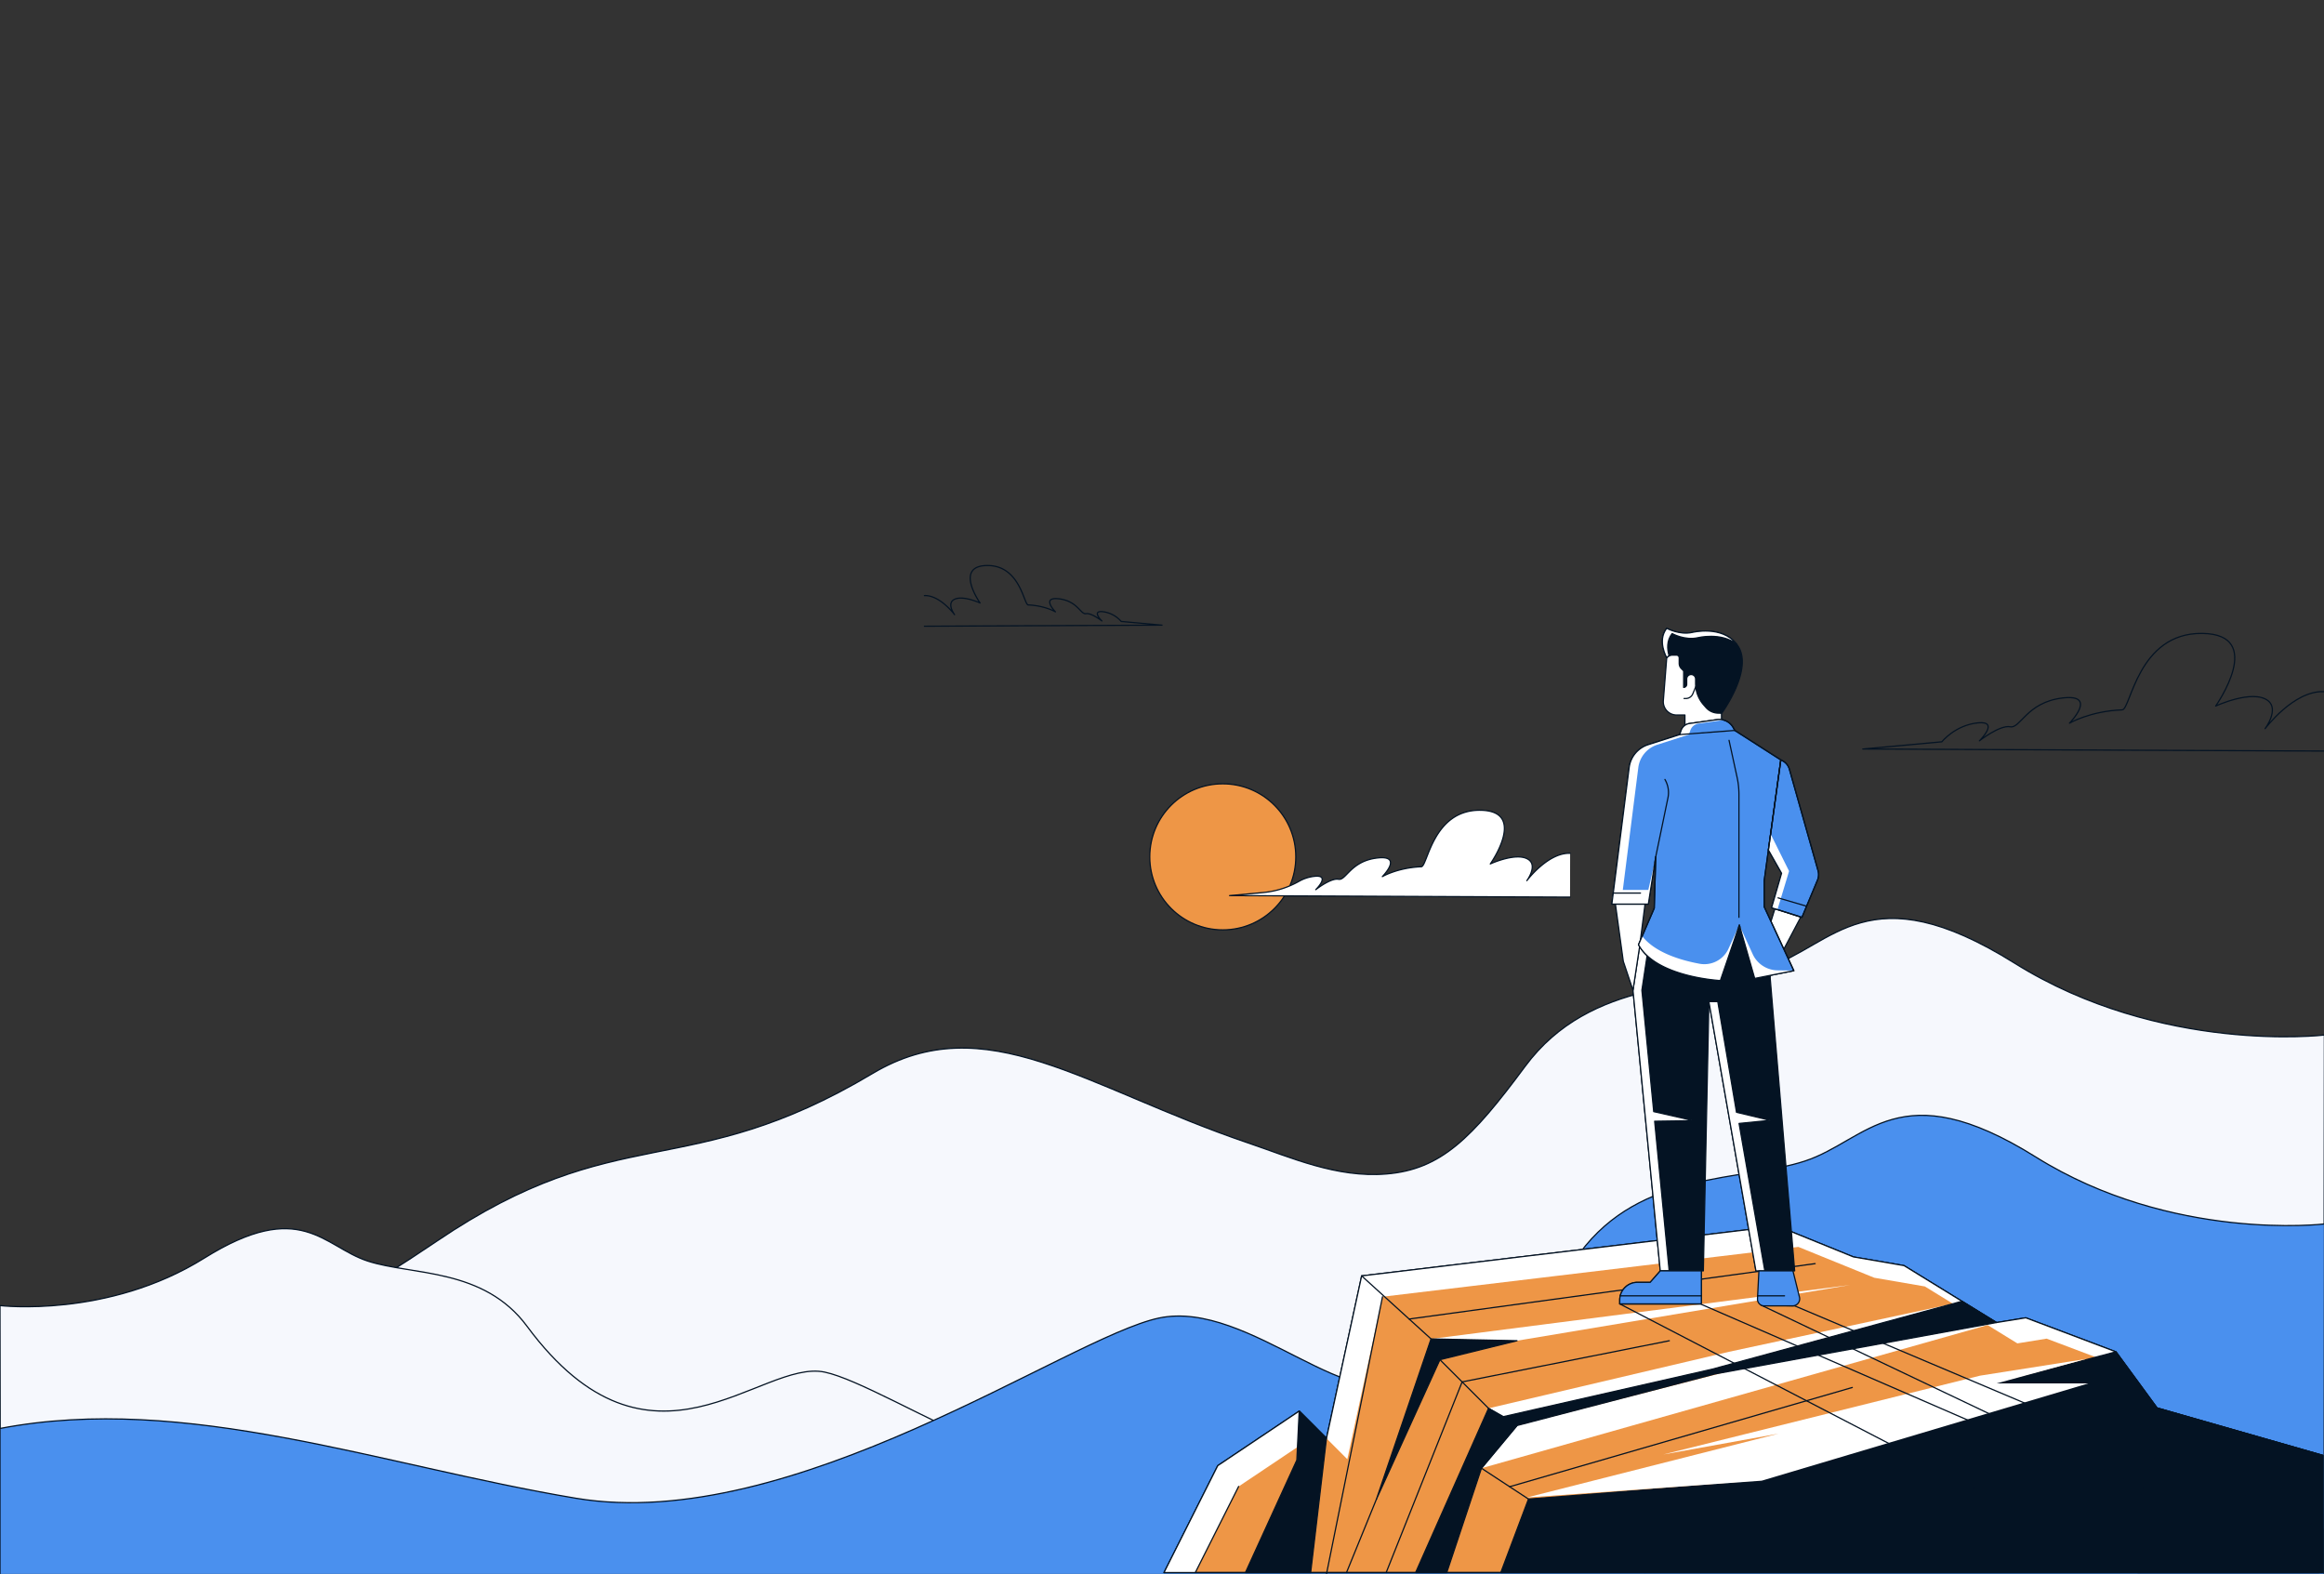 <svg xmlns="http://www.w3.org/2000/svg" viewBox="0 0 1920 1300.13"><rect x="0" y="0" width="1920" height="1300.13" fill="#333333" stroke="none"/><defs><style>.cls-1{fill:#ee9646;}.cls-1,.cls-2,.cls-4,.cls-5,.cls-7,.cls-9{stroke:#041323;stroke-linecap:round;stroke-linejoin:round;}.cls-2{fill:#f6f8fd;}.cls-3,.cls-9{fill:#4a90ee;}.cls-4{fill:none;}.cls-5,.cls-6{fill:#fff;}.cls-7,.cls-8{fill:#041323;}</style></defs><g id="Layer_3" data-name="Layer 3"><circle class="cls-1" cx="1010.22" cy="707.81" r="60.32"/><path class="cls-2" d="M1919.84,1209l.47-354s-135,16.22-256-59.41-149.24-14.47-204.7,3.68-145.21,8.06-199.66,81.68c-44,59.4-69.55,85.19-114.74,88.84-41.16,3.33-78.66-13.62-114-25.61-134.76-45.72-217-113.06-310.43-57.35-153.47,91.55-209.56,36.6-360.09,138.56C132.91,1179.66,0,1180,0,1180v91.58s1095.88,68.46,1919.84-62.64"/><path class="cls-2" d="M.31,1300.12H1358.83V1198c-108.79-20.84-222.49,21.7-336.71,40.79-126.54,21.15-287.52-94-340.71-105.32s-143.34,100.89-246-37.9c-35.9-48.53-95.07-41.89-131.64-53.85s-55.19-52.29-135-2.43S0,1078.49,0,1078.49Z"/><path class="cls-3" d="M1920,1301.18H0V1180c153.75-29.44,314.44,30.67,475.87,57.66,178.84,29.89,406.35-132.88,481.53-148.86s164,88.8,207.66,45.1,89.27-30.06,140-98.66,134.37-59.2,186-76.11,78-73.9,190.75-3.42,238.57,55.35,238.57,55.35Z"/><path class="cls-4" d="M1920,1301.18H0V1180c153.75-29.44,314.44,30.67,475.87,57.66,178.84,29.89,406.35-132.88,481.53-148.86s164,88.8,207.66,45.1,89.27-30.06,140-98.66,134.37-59.2,186-76.11,78-73.9,190.75-3.42,238.57,55.35,238.57,55.35Z"/><path class="cls-5" d="M1297.11,741.08l-281.28-1.26,28.21-2.56a74.21,74.21,0,0,0,29.37-9.35,32.88,32.88,0,0,1,12.49-4c13.86-1.5,1.12,11,1.12,11s12.51-9.81,18.77-8.57,10.06-15,32-17.57,4.24,15.37,4.24,15.37,12.58-7.36,32.19-8.15c5.22-.2,9.39-47.08,48.73-46.66s8.27,44.34,8.27,44.34,22.66-10.46,32-3.28c6.93,5.36-1.79,17.08-1.79,17.08s17.43-23.31,35.75-22.58"/><path class="cls-4" d="M763.73,517.3,960,516.42l-33.69-3.07a24.05,24.05,0,0,0-15.2-8.05c-9.67-1.05-.78,7.64-.78,7.64s-8.74-6.85-13.11-6-7-10.46-22.3-12.27-3,10.73-3,10.73-8.78-5.13-22.46-5.68c-3.64-.15-6.55-32.86-34-32.56s-5.77,30.93-5.77,30.93-15.82-7.29-22.31-2.28c-4.83,3.73,1.25,11.92,1.25,11.92S776.52,491.48,763.73,492"/><polygon class="cls-1" points="961.65 1299.04 1006.07 1210.72 1073.35 1165.65 1095.88 1188.19 1124.95 1053.96 1468.52 1012.81 1531.23 1038.29 1573.03 1045.47 1649.45 1092.5 1673.62 1088.58 1748.08 1116.67 1782.05 1163.04 1919 1202.23 1919 1299.04 961.65 1299.04"/><polygon class="cls-6" points="1023.29 1227.94 1090.57 1182.87 1113.1 1205.41 1142.17 1071.18 1485.74 1030.03 1548.45 1055.5 1590.25 1062.69 1666.67 1109.72 1690.84 1105.8 1758.94 1131.48 1748.08 1116.67 1673.62 1088.58 1649.45 1092.5 1573.03 1045.47 1531.23 1038.29 1468.52 1012.81 1124.95 1053.96 1095.88 1188.19 1073.35 1165.65 1006.07 1210.72 961.65 1299.04 987.53 1299.04 1023.29 1227.94"/><line class="cls-4" x1="1112.43" y1="1299.04" x2="1137.2" y2="1238.32"/><line class="cls-4" x1="1095.88" y1="1300.29" x2="1142.17" y2="1071.18"/><line class="cls-4" x1="1164.18" y1="1089.6" x2="1499.61" y2="1043.83"/><polygon class="cls-6" points="1223.91 1212.85 1649.45 1092.5 1499.26 1114.52 1253.3 1177.58 1223.91 1212.85"/><polygon class="cls-7" points="1239.91 1299.04 1262.77 1238.32 1455.46 1223.13 1725.22 1142.79 1649.45 1142.79 1748.08 1116.67 1782.05 1163.04 1919 1202.23 1919 1299.04 1239.91 1299.04"/><polygon class="cls-6" points="1261.47 1237.02 1469.36 1184.29 1374.13 1201.5 1635.88 1136.38 1723.63 1122.56 1649.45 1142.79 1725.22 1142.79 1455.46 1223.13 1261.47 1237.02"/><polygon class="cls-6" points="1229.78 1163.37 1428.44 1116.67 1612.84 1077.1 1414.47 1131.04 1242.03 1170.23 1229.78 1163.37"/><polygon class="cls-6" points="1253.3 1107.52 1528.44 1061.5 1182.27 1106.04 1253.3 1107.52"/><polygon class="cls-7" points="1028.93 1299.04 1071.39 1206.15 1073.35 1165.65 1095.88 1188.19 1082.82 1299.04 1028.93 1299.04"/><polygon class="cls-7" points="1137.2 1238.32 1182.27 1106.04 1253.3 1107.52 1189.61 1123.2 1137.2 1238.32"/><polygon class="cls-7" points="1169.53 1299.04 1229.78 1163.37 1242.03 1170.23 1414.47 1131.04 1620.88 1074.92 1649.45 1092.5 1416.92 1134.96 1253.3 1177.58 1223.91 1212.85 1195.25 1299.04 1169.53 1299.04"/><polygon class="cls-4" points="961.65 1299.04 1006.07 1210.72 1073.35 1165.65 1095.88 1188.19 1124.95 1053.96 1468.52 1012.81 1531.23 1038.29 1573.03 1045.47 1649.45 1092.5 1673.62 1088.58 1748.08 1116.67 1782.05 1163.04 1919 1202.23 1919 1299.04 961.65 1299.04"/><polygon class="cls-4" points="1338.17 1077.1 1766.11 1299.04 1915.75 1299.04 1404.67 1077.1 1338.17 1077.1"/><polygon class="cls-4" points="1454.82 1078.05 1919 1299.04 1919 1263.12 1482.69 1078.73 1454.82 1078.05"/><polyline class="cls-4" points="1124.95 1053.96 1182.27 1106.04 1189.61 1123.2 1229.78 1163.37 1253.3 1177.58 1223.91 1212.85 1262.77 1238.32"/><polyline class="cls-4" points="1145.2 1299.04 1207.95 1141.54 1379.14 1107.52"/><line class="cls-4" x1="987.53" y1="1299.04" x2="1023.29" y2="1227.94"/><line class="cls-4" x1="1247.21" y1="1228.12" x2="1530.3" y2="1146.14"/><path class="cls-8" d="M1462.28,805.76l20.41,244.07h-32l-38.86-222.49-4.58,222.49h-35.59L1349.11,818l5.47-36.08s17.07,21.71,66.71,28.08l15.67-45.8,12.74,44.09Z"/><path class="cls-4" d="M1462.28,805.76l20.41,244.07h-32l-38.86-222.49-4.58,222.49h-35.59L1349.11,818l5.47-36.08s17.07,21.71,66.71,28.08l15.67-45.8,12.74,44.09Z"/><polygon class="cls-8" points="1457.05 808.24 1462.4 807.18 1462.28 805.76 1456.65 806.87 1457.05 808.24"/><polygon class="cls-4" points="1457.05 808.24 1462.4 807.18 1462.28 805.76 1456.65 806.87 1457.05 808.24"/><path class="cls-8" d="M1428.64,810l11.69-34.16L1437,764.15l-15.32,44.76C1423.91,809.28,1426.22,809.64,1428.64,810Z"/><path class="cls-4" d="M1428.64,810l11.69-34.16L1437,764.15l-15.32,44.76C1423.91,809.28,1426.22,809.64,1428.64,810Z"/><path class="cls-6" d="M1361,787.87a41.49,41.49,0,0,1-6.44-6L1349.11,818l22.54,231.88H1379l-12-123.67,32.17-.47-32.94-7.47L1356.46,818Z"/><path class="cls-4" d="M1361,787.87a41.49,41.49,0,0,1-6.44-6L1349.11,818l22.54,231.88H1379l-12-123.67,32.17-.47-32.94-7.47L1356.46,818Z"/><polygon class="cls-6" points="1411.82 827.34 1450.68 1049.83 1458.03 1049.83 1436.75 928.03 1462.4 925.46 1434.63 918.83 1419.16 827.34 1411.82 827.34"/><polygon class="cls-4" points="1411.82 827.34 1450.68 1049.83 1458.03 1049.83 1436.75 928.03 1462.4 925.46 1434.63 918.83 1419.16 827.34 1411.82 827.34"/><line class="cls-4" x1="1432.55" y1="827.34" x2="1383.57" y2="827.34"/><path class="cls-5" d="M1377,543.29l-2.81,35.52a11,11,0,0,0,10.93,11.83h6.91v16.17h30.21V540.68h-43.11Z"/><polygon class="cls-5" points="1334.58 746.75 1341.11 794.11 1349.11 817.95 1354.59 781.87 1359.07 746.75 1334.58 746.75"/><polygon class="cls-5" points="1487.76 757.5 1462.28 805.76 1455.9 784.48 1466.36 750.67 1487.76 757.5"/><path class="cls-8" d="M1422.43,589.18s26.62-36.42,13.23-55.85c-11.93-17.31-37.4-10.94-37.4-10.94C1387.48,524.84,1377,519,1377,519c-8.16,10.29,0,24.33,0,24.33l.15-.15a6.77,6.77,0,0,1,4.77-2h3.12a2.25,2.25,0,0,1,2.25,2.25V548a6.06,6.06,0,0,0,1.79,4.31l1.89,1.89v13.63h0a2.53,2.53,0,0,0,2.53-2.53v-4.41a3.67,3.67,0,0,1,3.67-3.67h0a3.67,3.67,0,0,1,3.67,3.67v3.75a26.72,26.72,0,0,0,6.63,17.61l1.92,2.19a13.72,13.72,0,0,0,9.83,4.67Z"/><path class="cls-4" d="M1422.43,589.18s26.62-36.42,13.23-55.85c-11.93-17.31-37.4-10.94-37.4-10.94C1387.48,524.84,1377,519,1377,519c-8.16,10.29,0,24.33,0,24.33l.15-.15a6.77,6.77,0,0,1,4.77-2h3.12a2.25,2.25,0,0,1,2.25,2.25V548a6.06,6.06,0,0,0,1.79,4.31l1.89,1.89v13.63h0a2.53,2.53,0,0,0,2.53-2.53v-4.41a3.67,3.67,0,0,1,3.67-3.67h0a3.67,3.67,0,0,1,3.67,3.67v3.75a26.72,26.72,0,0,0,6.63,17.61l1.92,2.19a13.72,13.72,0,0,0,9.83,4.67Z"/><path class="cls-6" d="M1381.44,523.36s10.45,5.88,21.23,3.43c0,0,19.17-4.78,32,5.26-12.28-15.69-36.45-9.66-36.45-9.66C1387.48,524.84,1377,519,1377,519c-8.16,10.29,0,24.33,0,24.33l1.86-1.86C1377.45,536.42,1376.75,529.27,1381.44,523.36Z"/><path class="cls-4" d="M1381.44,523.36s10.45,5.88,21.23,3.43c0,0,19.17-4.78,32,5.26-12.28-15.69-36.45-9.66-36.45-9.66C1387.48,524.84,1377,519,1377,519c-8.16,10.29,0,24.33,0,24.33l1.86-1.86C1377.45,536.42,1376.75,529.27,1381.44,523.36Z"/><path class="cls-3" d="M1361.62,615.18l26.11-8.37,1.16-3.42a8.53,8.53,0,0,1,6.9-5.72l22.8-3.21a13.19,13.19,0,0,1,13.44,6.76l1.18,2.16,38,24.33-13.72,99.94V749L1482,801.87l-32.33,6.37L1437,764.15,1421.29,810s-53.16-2.69-67.61-29.64l13-30.13,1.23-42.37-6.12,39h-30.13l14.28-112.68A22.87,22.87,0,0,1,1361.62,615.18Z"/><path class="cls-4" d="M1361.62,615.18l26.11-8.37,1.16-3.42a8.53,8.53,0,0,1,6.9-5.72l22.8-3.21a13.19,13.19,0,0,1,13.44,6.76l1.18,2.16,38,24.33-13.72,99.94V749L1482,801.87l-32.33,6.37L1437,764.15,1421.29,810s-53.16-2.69-67.61-29.64l13-30.13,1.23-42.37-6.12,39h-30.13l14.28-112.68A22.87,22.87,0,0,1,1361.62,615.18Z"/><path class="cls-6" d="M1482,801.87l-.06-.13-13.47-.18A22.92,22.92,0,0,1,1448,788.17l-11-24,12.74,44.09Z"/><path class="cls-6" d="M1404.11,796.12c-15.24-2.81-36.7-9.09-47.41-22.82l-3,7c14.45,27,67.61,29.64,67.61,29.64l15.67-45.8-8.94,19.5A21.94,21.94,0,0,1,1404.11,796.12Z"/><polygon class="cls-6" points="1367.48 710.43 1361.77 735.13 1333.11 735.13 1331.64 746.75 1361.77 746.75 1367.48 710.43"/><path class="cls-6" d="M1369.21,615.18l26.11-8.37,1.16-3.42a8.54,8.54,0,0,1,6.9-5.72l20.47-2.89a13.06,13.06,0,0,0-5.26-.32l-22.8,3.21a8.53,8.53,0,0,0-6.9,5.72l-1.16,3.42-26.11,8.37a22.87,22.87,0,0,0-15.7,18.9l-14.28,112.68h7.59l14.28-112.68A22.87,22.87,0,0,1,1369.21,615.18Z"/><path class="cls-3" d="M1471.26,627.71l1.52.81a11.24,11.24,0,0,1,5.53,6.87L1502,719.21a12,12,0,0,1-.48,7.9l-12.83,30.67-25.07-7.92,8.25-28.49L1461,702.18Z"/><path class="cls-4" d="M1471.26,627.71l1.52.81a11.24,11.24,0,0,1,5.53,6.87L1502,719.21a12,12,0,0,1-.48,7.9l-12.83,30.67-25.07-7.92,8.25-28.49L1461,702.18Z"/><polygon class="cls-6" points="1462.84 689 1478.06 719.6 1468.56 751.08 1463.58 749.86 1471.83 721.37 1461.04 702.18 1462.84 689"/><path class="cls-4" d="M1471.26,627.71l1.52.81a11.24,11.24,0,0,1,5.53,6.87L1502,719.21a12,12,0,0,1-.48,7.9l-12.83,30.67-25.07-7.92,8.25-28.49L1461,702.18Z"/><path class="cls-3" d="M1405.61,1049.83v26.33a.94.94,0,0,1-.94.94h-66.5v-3.18a14.62,14.62,0,0,1,14.61-14.62h10.54l8.33-9.47Z"/><path class="cls-4" d="M1405.61,1049.83v26.33a.94.94,0,0,1-.94.94h-66.5v-3.18a14.62,14.62,0,0,1,14.61-14.62h10.54l8.33-9.47Z"/><path class="cls-3" d="M1405.61,1049.83v26.33a.94.94,0,0,1-.94.94h-66.5v-3.18a14.62,14.62,0,0,1,14.61-14.62h10.54l8.33-9.47Z"/><path class="cls-4" d="M1405.61,1049.83v26.33a.94.94,0,0,1-.94.94h-66.5v-3.18a14.62,14.62,0,0,1,14.61-14.62h10.54l8.33-9.47Z"/><line class="cls-4" x1="1338.59" y1="1070.43" x2="1405.61" y2="1070.43"/><path class="cls-3" d="M1453.13,1049.83l-1.17,23.09a5.53,5.53,0,0,0,5.53,5.81H1481a5.81,5.81,0,0,0,5.65-7.22l-5.38-21.68Z"/><path class="cls-4" d="M1453.13,1049.83l-1.17,23.09a5.53,5.53,0,0,0,5.53,5.81H1481a5.81,5.81,0,0,0,5.65-7.22l-5.38-21.68Z"/><line class="cls-9" x1="1452.08" y1="1070.43" x2="1474.32" y2="1070.43"/><line class="cls-5" x1="1332.78" y1="737.75" x2="1355.32" y2="737.75"/><line class="cls-5" x1="1492.5" y1="748.56" x2="1468.97" y2="741.69"/><path class="cls-4" d="M1436.64,757.78V656.25a66.45,66.45,0,0,0-1.52-14.13l-6.65-30.57"/><line class="cls-5" x1="1387.73" y1="606.81" x2="1433.21" y2="603.38"/><path class="cls-4" d="M1367.89,707.81,1378,659.05a21.44,21.44,0,0,0-2.5-15.17h0"/><path class="cls-5" d="M1391.32,577h1.47a6.2,6.2,0,0,0,5.74-3.86l2.46-6"/><path class="cls-4" d="M1361.62,615.18l26.11-8.37,1.16-3.42a8.53,8.53,0,0,1,6.9-5.72l22.8-3.21a13.19,13.19,0,0,1,13.44,6.76l1.18,2.16,38,24.33-13.72,99.94V749L1482,801.87l-32.33,6.37L1437,764.15,1421.29,810s-53.16-2.69-67.61-29.64l13-30.13,1.23-42.37-6.12,39h-30.13l14.28-112.68A22.87,22.87,0,0,1,1361.62,615.18Z"/><path class="cls-4" d="M1919.66,620.42l-380.7-1.7,65.34-5.94s10.74-13.61,29.5-15.63,1.51,14.82,1.51,14.82,16.94-13.28,25.41-11.6,13.62-20.29,43.26-23.79,5.75,20.81,5.75,20.81,17-10,43.56-11c7.07-.28,12.71-63.73,66-63.15s11.2,60,11.2,60,30.67-14.15,43.26-4.43c9.37,7.25-2.42,23.12-2.42,23.12s23.58-31.56,48.38-30.57"/></g></svg>
